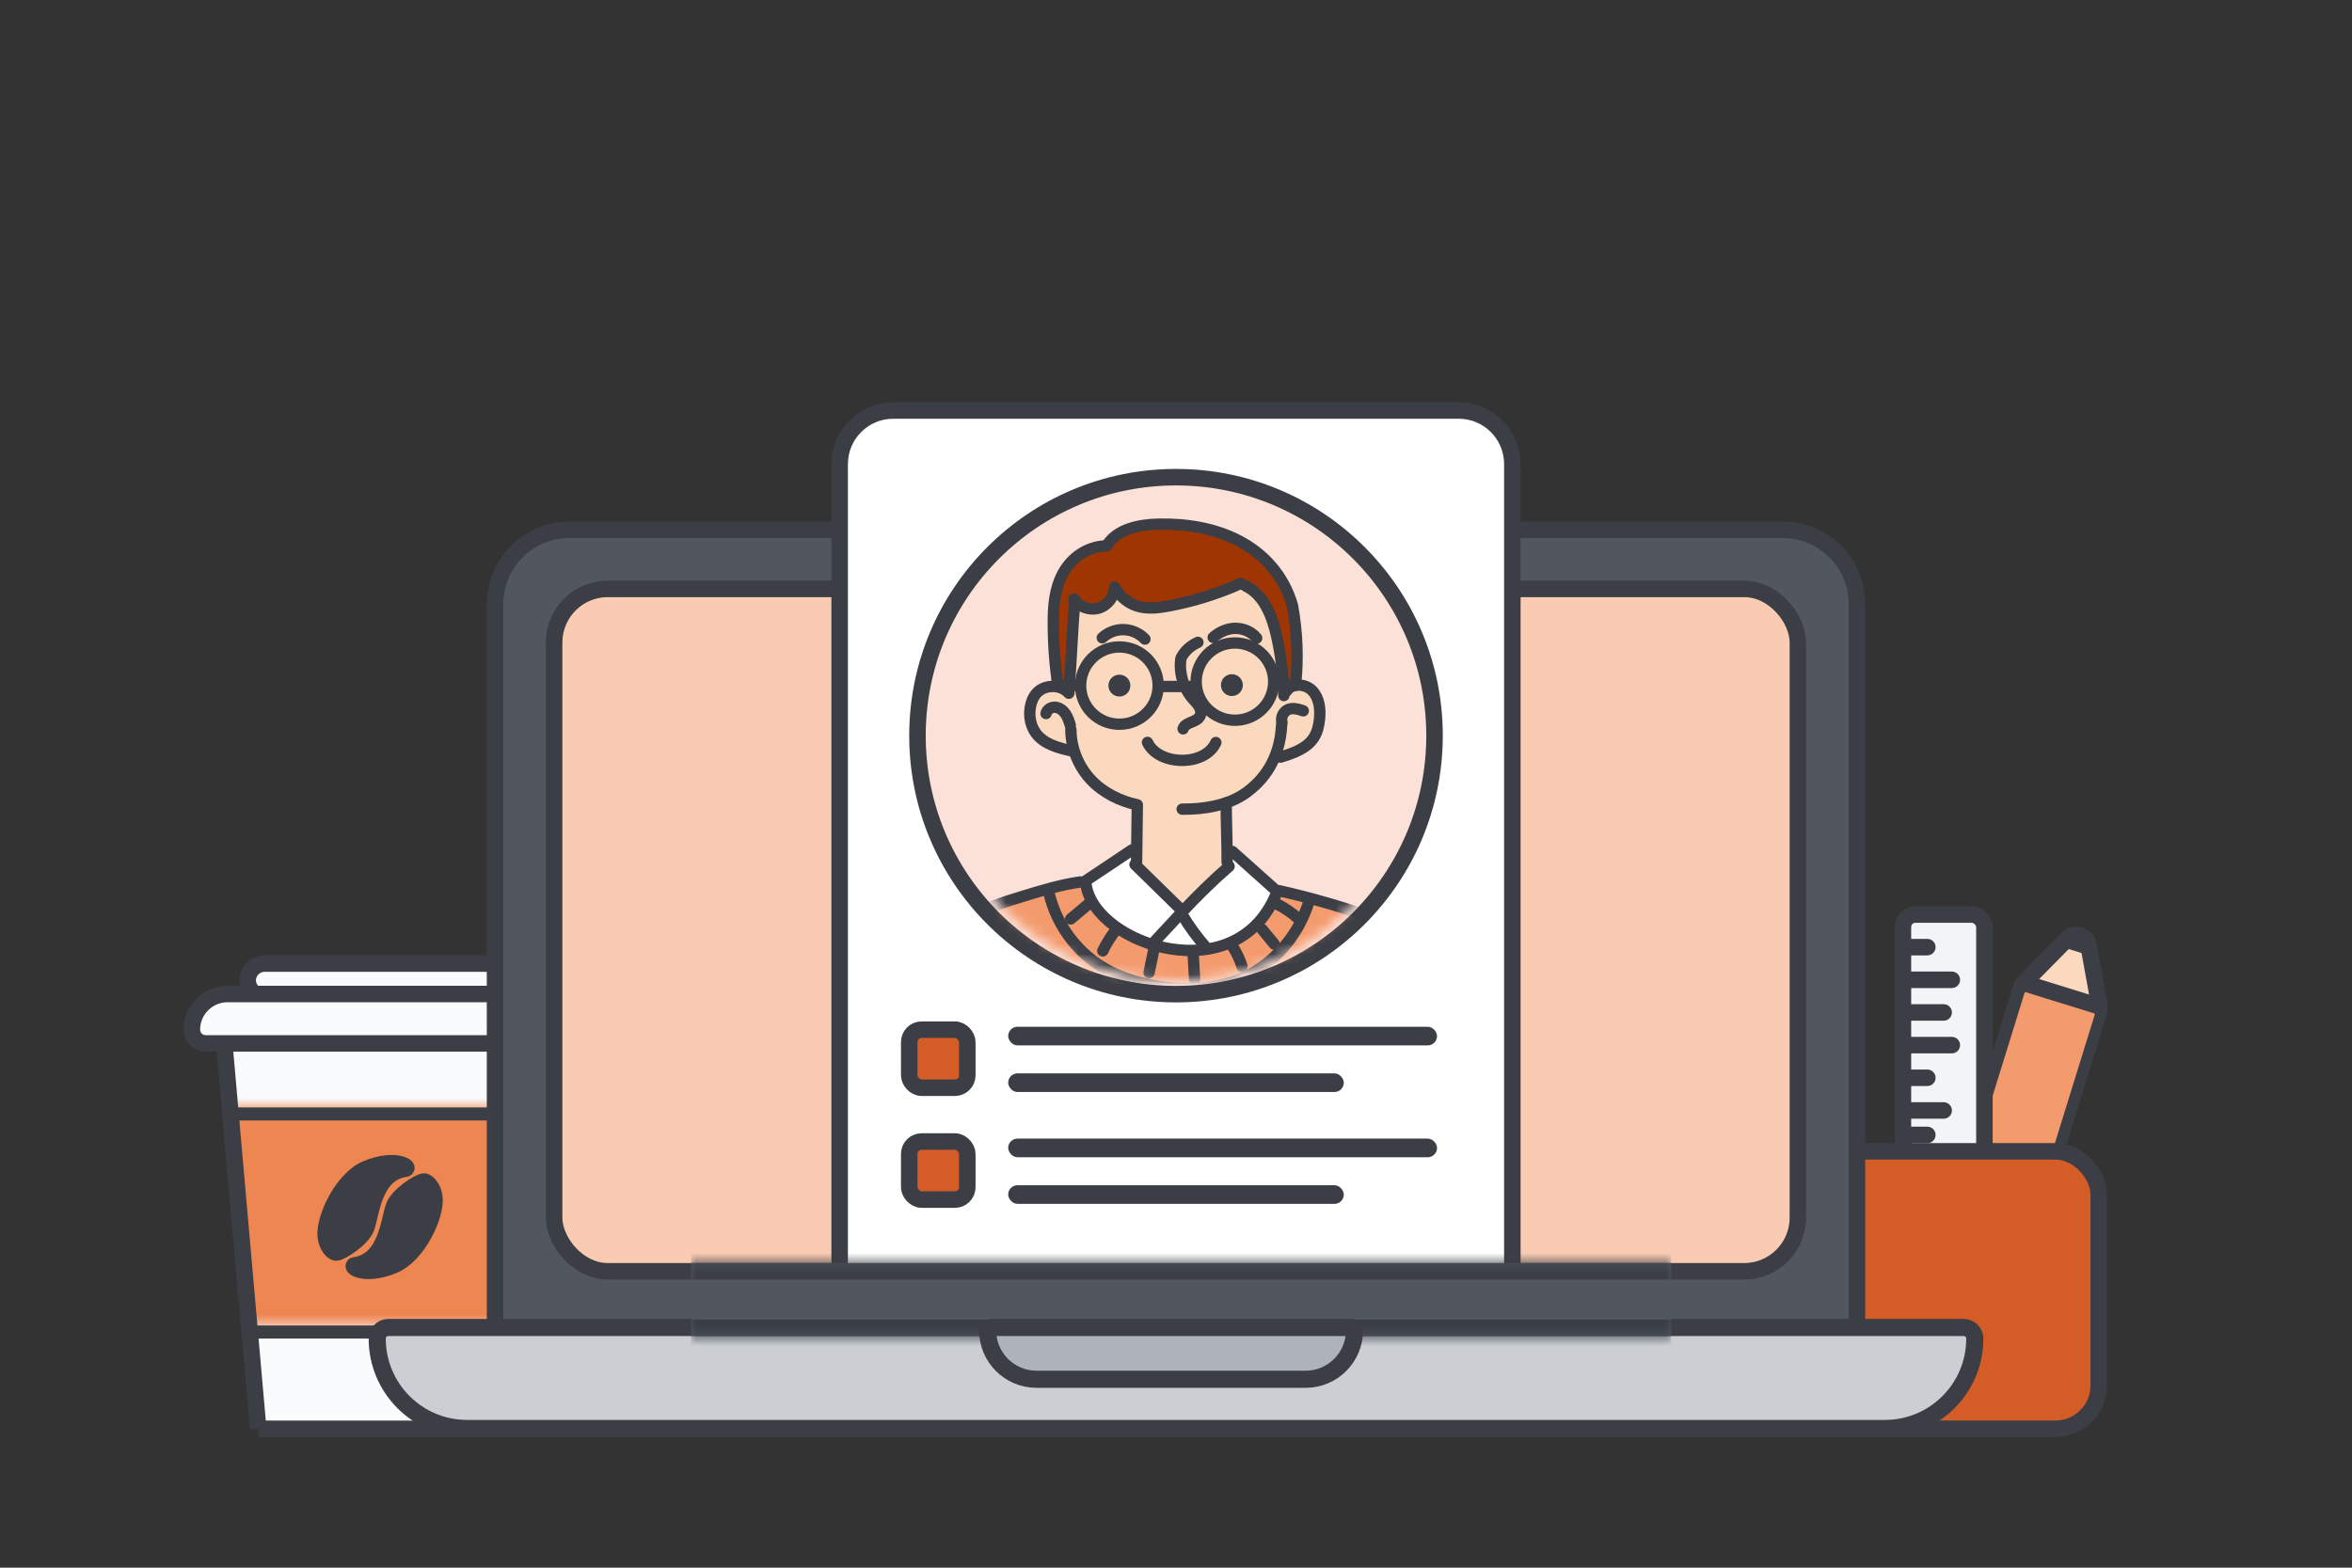 <?xml version="1.0" encoding="UTF-8"?> <svg xmlns="http://www.w3.org/2000/svg" xmlns:xlink="http://www.w3.org/1999/xlink" id="e0EM9CcoNuO1" viewBox="0 0 228 152" shape-rendering="geometricPrecision" text-rendering="geometricPrecision" width="228px" height="152px"><rect x="0" y="0" width="228" height="152" fill="#333333" stroke="none"/><g><g><g><path d="M195.934,95.739l-6.161,19.883c-.196.633.158,1.305.791,1.502l5.254,1.628c.633.196,1.305-.158,1.501-.791l6.161-19.883c.057-.184.069-.379.035-.568l-1.058-5.877c-.172-.957-1.352-1.323-2.035-.631l-4.196,4.249c-.135.137-.235.304-.292.488Z" fill="#fbd9bf" stroke="#3b3e45" stroke-width="1.6"></path><rect width="7.125" height="22.471" rx="1" ry="1" transform="matrix(.955 0.296-.296 0.955 196.524 95.411)" fill="#f49b6e"></rect><path d="M196.071,95.27l7.561,2.343" fill="none" stroke="#3b3e45" stroke-width="1.6" stroke-linejoin="round"></path><path d="M201.822,90.082l1.127,2.682-3.572-1.107l2.445-1.575Z" fill="#3b3e45"></path></g><g><rect width="7.9" height="27.692" rx="1.2" ry="1.2" transform="translate(184.467 88.675)" fill="#f2f4f7" stroke="#3b3e45" stroke-width="1.6"></rect><path d="M186.833,92.633c.442,0,.8-.358.8-.8s-.358-.8-.8-.8v1.6Zm-2.375,0h2.375v-1.6h-2.375v1.6Z" fill="#3b3e45"></path><path d="M189.208,95.8c.442,0,.8-.358.8-.8s-.358-.8-.8-.8v1.6Zm-4.75,0h4.75v-1.6h-4.75v1.6Z" fill="#3b3e45"></path><path d="M188.417,98.966c.442,0,.8-.358.8-.8s-.358-.8-.8-.8v1.6Zm-3.959,0h3.959v-1.6h-3.959v1.6Z" fill="#3b3e45"></path><path d="M189.208,102.133c.442,0,.8-.358.8-.8c0-.441-.358-.8-.8-.8v1.6Zm-4.75,0h4.75v-1.6h-4.75v1.6Z" fill="#3b3e45"></path><path d="M186.833,105.3c.442,0,.8-.358.8-.8s-.358-.8-.8-.8v1.6Zm-2.375,0h2.375v-1.6h-2.375v1.6Z" fill="#3b3e45"></path><path d="M188.417,108.467c.442,0,.8-.358.8-.8s-.358-.8-.8-.8v1.6Zm-3.959,0h3.959v-1.6h-3.959v1.6Z" fill="#3b3e45"></path><path d="M186.833,110.842c.442,0,.8-.358.8-.8s-.358-.8-.8-.8v1.6Zm-2.375,0h2.375v-1.6h-2.375v1.6Z" fill="#3b3e45"></path></g><rect width="28.483" height="26.9" rx="4.2" ry="4.2" transform="translate(174.967 111.633)" fill="#d45c26" stroke="#3b3e45" stroke-width="1.6"></rect></g><g><path d="M25.033,138.534L21.623,99.817h30.736L50.471,138.534h-25.439Z" fill="#fafbfc" stroke="#3b3e45" stroke-width="1.6"></path><g><g mask="url(#e0EM9CcoNuO25)"><g><path d="M25.033,138.534L21.623,99.817h30.736L50.471,138.534h-25.439Z" fill="#ee8652" stroke="#3b3e45" stroke-width="1.6"></path></g><mask id="e0EM9CcoNuO25" x="-150%" y="-150%" height="400%" width="400%"><rect width="38.225" height="19.542" rx="0" ry="0" transform="translate(16.633 108.175)" fill="#d9d9d9" stroke="#000" stroke-width="1.6"></rect></mask></g></g><rect width="25.442" height="3.317" rx="1.658" ry="1.658" transform="translate(24.008 93.425)" fill="#fafbfc" stroke="#3b3e45" stroke-width="1.6"></rect><path d="M22.061,96.375h29.336c1.911,0,3.461,1.55,3.461,3.461c0,.735-.596,1.331-1.331,1.331h-33.597c-.735,0-1.331-.596-1.331-1.331c0-1.912,1.55-3.461,3.461-3.461Z" fill="#fafbfc" stroke="#3b3e45" stroke-width="1.6"></path><rect width="30.483" height="1.267" rx="0" ry="0" transform="translate(21.733 107.375)" fill="#3b3e45"></rect><rect width="28.517" height="1.267" rx="0" ry="0" transform="translate(24.3 128.517)" fill="#3b3e45"></rect><g><path d="M35.522,118.984c-.373,1.119-2.458,2.458-2.95,2.458-.246,0-.843-.492-.983-1.475-.246-1.721,1.573-5.654,3.933-6.637c2.95-1.23,4.425,0,3.688,0-2.95.491-3.186,4.148-3.688,5.654Z" fill="#3b3e45" stroke="#3b3e45" stroke-width="1.6" stroke-linejoin="round"></path><path d="M38.169,117.017c.373-1.119,2.458-2.458,2.95-2.458.246,0,.843.491.983,1.475.246,1.721-1.573,5.654-3.933,6.637-2.95,1.229-4.425,0-3.688,0c2.95-.491,3.186-4.148,3.688-5.654Z" fill="#3b3e45" stroke="#3b3e45" stroke-width="1.6" stroke-linejoin="round"></path></g></g><g><path d="M55.19,51.371h117.621c3.976,0,7.2,3.224,7.2,7.2v70.418h-132.022v-70.418c0-3.976,3.224-7.2,7.2-7.2Z" fill="#52575e" stroke="#3b3e45" stroke-width="1.6"></path><rect width="120.568" height="66.165" rx="5.2" ry="5.2" transform="translate(53.716 57.097)" fill="#facbb3" stroke="#3b3e45" stroke-width="1.6"></rect><g id="e0EM9CcoNuO37" transform="translate(0-13)"><path d="M86.595,52.8h54.81c2.872,0,5.2,2.328,5.2,5.2v80.054h-65.21v-80.054c0-2.872,2.328-5.2,5.2-5.2Z" fill="#fff" stroke="#3b3e45" stroke-width="1.6"></path><path d="M139.062,84.328c0,13.841-11.22,25.062-25.062,25.062-13.841,0-25.062-11.221-25.062-25.062c0-13.841,11.221-25.062,25.062-25.062c13.842,0,25.062,11.221,25.062,25.062Z" fill="#fbe1d8" stroke="#3b3e45" stroke-width="1.6"></path><rect width="41.573" height="1.808" rx="0.904" ry="0.904" transform="translate(97.732 112.552)" fill="#3b3e45"></rect><rect width="41.573" height="1.808" rx="0.904" ry="0.904" transform="translate(97.732 123.397)" fill="#3b3e45"></rect><rect width="5.63" height="5.63" rx="1.2" ry="1.2" transform="translate(88.139 112.835)" fill="#d45c26" stroke="#3b3e45" stroke-width="1.6"></rect><rect width="5.63" height="5.63" rx="1.2" ry="1.2" transform="translate(88.139 123.68)" fill="#d45c26" stroke="#3b3e45" stroke-width="1.6"></rect><rect width="32.535" height="1.808" rx="0.904" ry="0.904" transform="translate(97.732 117.071)" fill="#3b3e45"></rect><rect width="32.535" height="1.808" rx="0.904" ry="0.904" transform="translate(97.732 127.916)" fill="#3b3e45"></rect><g><g mask="url(#e0EM9CcoNuO99)"><g><g><g mask="url(#e0EM9CcoNuO97)"><g><g><g><path d="M123.691,99.281c-1.531-1.373-3.062-2.747-4.594-4.12-3.036-.387-5.598-.401-8.154-.286-2.436,1.174-4.214,2.396-5.836,3.768.452,1.827,1.673,3.413,3.211,4.503s3.375,1.71,5.647,1.978c2.03.369,4.186.009,5.984-1s3.227-2.655,3.742-4.84v-.002Z" fill="#fff"></path><path d="M118.701,91.045c.082,2.009.236,4.014.459,6.012-1.496,1.457-2.917,2.713-4.337,3.969-1.618-1.353-3.048-2.709-4.549-3.981-.027-2.132-.014-4.046-.004-5.961-1.252-.239-2.404-.916-3.494-1.608-.476-.303-.952-.614-1.334-1.027-.631-.681-.957-1.579-1.267-2.451-1.535-.164-2.898-.675-3.709-1.702-.811-1.027-.963-2.582-.216-3.656s2.412-1.446,3.463-.663c.175-2.901.347-5.8.596-8.643.535.685,1.535.966,2.35.657s1.377-1.178,1.523-1.812c.575,1.101,1.827,1.72,3.065,1.847s2.478-.164,3.681-.479c1.763-.464,3.522-.994,5.435-1.888c1.784.912,2.96,2.733,3.539,4.646.579,1.913.633,3.938.951,5.744.269-.469.85-.737,1.383-.638.438.082.809.381,1.062.745.252.364.4.79.523,1.215.105.356.195.72.21,1.09.043,1.08-.581,2.113-1.439,2.776-.859.663-1.924,1.002-3.039,1.313-.88,2.068-2.681,3.727-4.852,4.494Z" fill="#fbd9bf"></path><path d="M125.479,72.883c.099,1.019.477,4.542.222,6.096-.419.515-.866.755-1.342.898-.082-1.962-.368-4.012-.93-5.984-.462-1.62-1.246-3.333-2.786-4.026-1.903.45-3.644,1.017-5.384,1.583-1.232.401-2.501.806-3.794.739s-2.642-.714-3.167-1.894c-.275.806-.848,1.592-1.63,1.855s-1.716-.014-2.223-.663c-.489,2.794-.746,5.548-.863,8.307-.466.241-.95-.07-1.161-.481-.212-.411-.22-.892-.224-1.354-.01-1.277-.021-2.553-.031-3.83-.014-1.784-.016-3.629.708-5.26.723-1.63,2.381-2.993,4.371-2.86.607-.976,1.642-1.641,2.748-1.966c1.107-.325,2.285-.336,3.979-.111c2.666.039,5.363.773,7.509,2.35c2.145,1.577,3.767,4.163,4.001,6.595l-.003.002Z" fill="#9f3502"></path><path d="M90.648,134.187c-.39-6.375-.382-12.774.023-19.146.472-3.007.901-5.509,1.328-8.009.25-1.465.528-2.991,1.416-4.184.959-1.284,2.492-2,3.999-2.557c2.41-.892,4.918-1.514,7.804-1.313.212,2.148,2.16,3.688,4.083,4.676c2.938,1.51,6.489,2.343,9.542,1.078c2.377-.984,4.119-3.117,5.563-5.277c2.559.646,5.101,1.356,7.624,2.127c1.375.422,2.91,1.009,3.762,2.711c1.349,5.128,1.953,10.451,1.914,16.206-.039,4.801-.078,9.602-.117,14.404l-46.946-.714.004-.002Z" fill="#f49b6e"></path><path d="M108.513,80.534c.587,0,1.063-.474,1.063-1.06c0-.585-.476-1.06-1.063-1.06s-1.063.474-1.063,1.06c0,.585.476,1.06,1.063,1.06Z" fill="#3b3e45"></path><path d="M119.417,80.487c.588,0,1.064-.474,1.064-1.06c0-.585-.476-1.06-1.064-1.06-.587,0-1.063.474-1.063,1.06c0,.585.476,1.06,1.063,1.06Z" fill="#3b3e45"></path></g><g><path d="M108.513,83.22c2.076,0,3.758-1.677,3.758-3.746s-1.682-3.746-3.758-3.746-3.759,1.677-3.759,3.746s1.683,3.746,3.759,3.746Z" fill="none" stroke="#3b3e45" stroke-width="1.1" stroke-linecap="round" stroke-linejoin="round"></path><path d="M119.713,82.833c2.076,0,3.758-1.677,3.758-3.746s-1.682-3.746-3.758-3.746-3.759,1.677-3.759,3.746s1.683,3.746,3.759,3.746Z" fill="none" stroke="#3b3e45" stroke-width="1.1" stroke-linecap="round" stroke-linejoin="round"></path><path d="M104.21,71.126c-.273,2.978-.355,5.976-.598,9.089-.782-.88-2.35-.88-3.132,0-.351.395-.54.91-.616,1.432-.123.843.043,1.743.546,2.43.809,1.107,2.275,1.471,3.619,1.759" fill="none" stroke="#3b3e45" stroke-width="1.1" stroke-linecap="round" stroke-linejoin="round"></path><path d="M103.81,83.758c.014,1.759.706,3.504,1.898,4.799c1.193,1.295,2.88,2.13,4.543,2.473-.024,1.86-.047,3.717-.072,5.577" fill="none" stroke="#3b3e45" stroke-width="1.1" stroke-linecap="round" stroke-linejoin="round"></path><path d="M114.597,91.454c2.072.022,4.451-.352,6.138-1.553c1.688-1.201,3.324-3.195,3.504-6.595" fill="none" stroke="#3b3e45" stroke-width="1.1" stroke-linecap="round" stroke-linejoin="round"></path><path d="M118.865,90.836c0,1.788.099,3.981.096,5.769" fill="none" stroke="#3b3e45" stroke-width="1.1" stroke-linecap="round" stroke-linejoin="round"></path><path d="M124.14,86.407c1.216-.374,2.527-.822,3.217-1.886.347-.536.493-1.178.556-1.812.097-.957-.018-2.009-.675-2.715s-1.985-.804-2.511,0" fill="none" stroke="#3b3e45" stroke-width="1.1" stroke-linecap="round" stroke-linejoin="round"></path><path d="M120.735,69.809c1.78.841,2.578,2.911,3.011,4.826.431,1.905.67,3.854.709,5.806" fill="none" stroke="#3b3e45" stroke-width="1.1" stroke-linecap="round" stroke-linejoin="round"></path><path d="M120.257,69.581c-2.193.98-4.5,1.704-6.861,2.154-.967.184-1.972.321-2.931.092s-1.866-.902-2.418-1.905c-.008.91-.661,1.78-1.538,2.04-.876.26-1.901-.106-2.408-.863" fill="none" stroke="#3b3e45" stroke-width="1.1" stroke-linecap="round" stroke-linejoin="round"></path><path d="M102.551,79.45c-.318-2.148-.466-4.322-.443-6.493.024-1.939.332-3.494,1.172-4.771.839-1.276,2.285-2.232,3.997-2.259.962-1.626,3.112-2.064,5.006-2.105c2.671-.059,5.395.362,7.768,1.585c2.373,1.223,4.364,3.304,5.235,6.28.472,2.557.574,5.182.299,7.768" fill="none" stroke="#3b3e45" stroke-width="1.1" stroke-linecap="round" stroke-linejoin="round"></path><path d="M101.402,82.181c.078-.391.511-.644.909-.608.398.037.745.307.971.636s.347.716.468,1.097" fill="none" stroke="#3b3e45" stroke-width="1.1" stroke-linecap="round" stroke-linejoin="round"></path><path d="M126.337,81.919c-.472-.16-.996-.319-1.458-.129-.472.194-.747.767-.603,1.256" fill="none" stroke="#3b3e45" stroke-width="1.1" stroke-linecap="round" stroke-linejoin="round"></path><path d="M106.854,74.839c.558-.524,1.328-.814,2.094-.792s1.517.36,2.042.916" fill="none" stroke="#3b3e45" stroke-width="1.1" stroke-linecap="round" stroke-linejoin="round"></path><path d="M117.606,74.802c.583-.528,1.351-.87,2.139-.878s1.587.329,2.076.947" fill="none" stroke="#3b3e45" stroke-width="1.1" stroke-linecap="round" stroke-linejoin="round"></path><path d="M116.124,75.279c-.688.315-1.287.818-1.644,1.542-.212,1.395.217,2.872,1.145,3.938.216.248.458.477.618.761s.228.651.07.937c-.335.61-1.437.542-1.624,1.211" fill="none" stroke="#3b3e45" stroke-width="1.1" stroke-linecap="round" stroke-linejoin="round"></path><path d="M111.235,84.981c1.078,2.281,5.555,2.369,6.628.012" fill="none" stroke="#3b3e45" stroke-width="1.1" stroke-linecap="round" stroke-linejoin="round"></path><path d="M112.735,79.56h3.106" fill="none" stroke="#3b3e45" stroke-width="1.1" stroke-linecap="round" stroke-linejoin="round"></path><path d="M123.845,79.362h1.314" fill="none" stroke="#3b3e45" stroke-width="1.1" stroke-linecap="round" stroke-linejoin="round"></path><path d="M104.612,79.481h-1.792" fill="none" stroke="#3b3e45" stroke-width="1.1" stroke-linecap="round" stroke-linejoin="round"></path><path d="M109.746,95.398c-1.578,1.054-3.155,2.105-4.733,3.159" fill="none" stroke="#3b3e45" stroke-width="1.1" stroke-linecap="round" stroke-linejoin="round"></path><path d="M119.468,95.56c1.359,1.215,2.72,2.428,4.079,3.643" fill="none" stroke="#3b3e45" stroke-width="1.1" stroke-linecap="round" stroke-linejoin="round"></path><path d="M110.023,96.82c1.497,1.467,2.995,2.932,4.492,4.398" fill="none" stroke="#3b3e45" stroke-width="1.1" stroke-linecap="round" stroke-linejoin="round"></path><path d="M119.148,96.998c-1.605,1.389-3.124,2.878-4.727,4.605l-2.383,2.561" fill="none" stroke="#3b3e45" stroke-width="1.1" stroke-linecap="round" stroke-linejoin="round"></path><path d="M114.641,101.76c.657,1.089,1.412,2.12,2.249,3.077" fill="none" stroke="#3b3e45" stroke-width="1.1" stroke-linecap="round" stroke-linejoin="round"></path><path d="M105.288,98.819c.897,5.834,14.778,10.463,18.535.571" fill="none" stroke="#3b3e45" stroke-width="1.1" stroke-linecap="round" stroke-linejoin="round"></path><path d="M104.717,98.514c-1.87.264-3.685.816-5.491,1.367-1.648.503-3.319,1.015-4.951,1.94-2.002,1.998-2.57,4.981-2.942,7.779-1.063,8.005-1.312,16.116-.743,24.17" fill="none" stroke="#3b3e45" stroke-width="1.1" stroke-linecap="round" stroke-linejoin="round"></path><path d="M123.991,99.359c3.054.689,6.07,1.558,9.022,2.602.675.239,1.383.511,2.254,1.237c1.513,3.742,1.837,7.844,2.04,11.874.329,6.515.384,13.045.164,19.567" fill="none" stroke="#3b3e45" stroke-width="1.1" stroke-linecap="round" stroke-linejoin="round"></path><path d="M96.214,108.028c.665,1.981,1.113,4.032,1.322,6.565.499,6.362.591,12.755.277,19.127" fill="none" stroke="#3b3e45" stroke-width="1.1" stroke-linecap="round" stroke-linejoin="round"></path><path d="M105.511,100.66l-1.72,1.438" fill="none" stroke="#3b3e45" stroke-width="1.1" stroke-linecap="round" stroke-linejoin="round"></path><path d="M108.024,103.36c-.435.573-.811,1.191-1.121,1.839" fill="none" stroke="#3b3e45" stroke-width="1.1" stroke-linecap="round" stroke-linejoin="round"></path><path d="M111.851,105.07l-.46,2.234" fill="none" stroke="#3b3e45" stroke-width="1.1" stroke-linecap="round" stroke-linejoin="round"></path><path d="M115.673,105.659l.131,2.3" fill="none" stroke="#3b3e45" stroke-width="1.1" stroke-linecap="round" stroke-linejoin="round"></path><path d="M119.555,104.878c.359.567.644,1.18.845,1.821" fill="none" stroke="#3b3e45" stroke-width="1.1" stroke-linecap="round" stroke-linejoin="round"></path><path d="M122.336,103.094l1.188,1.445" fill="none" stroke="#3b3e45" stroke-width="1.1" stroke-linecap="round" stroke-linejoin="round"></path><path d="M123.71,100.615c.835.411,1.611.947,2.289,1.585" fill="none" stroke="#3b3e45" stroke-width="1.1" stroke-linecap="round" stroke-linejoin="round"></path><path d="M101.696,99.615c.661,2.799,2.317,5.09,4.278,6.551c1.962,1.46,4.214,2.156,6.462,2.489c2.81.418,5.721.283,8.371-1c2.648-1.283,5.015-3.819,6.072-7.211" fill="none" stroke="#3b3e45" stroke-width="1.1" stroke-linecap="round" stroke-linejoin="round"></path></g></g></g><mask id="e0EM9CcoNuO97" x="-150%" y="-150%" height="400%" width="400%"><rect width="47.414" height="56.897" rx="0" ry="0" transform="translate(90.293 60.621)" fill="#fff"></rect></mask></g></g></g><mask id="e0EM9CcoNuO99" x="-150%" y="-150%" height="400%" width="400%"><ellipse rx="23.707" ry="23.707" transform="translate(114 84.328)" fill="#d9d9d9"></ellipse></mask></g></g></g><path d="M37.645,128.71h152.71c.596,0,1.079.483,1.079,1.079c0,4.813-3.901,8.714-8.714,8.714h-137.44c-4.813,0-8.714-3.901-8.714-8.714c0-.596.483-1.079,1.079-1.079Z" fill="#cbcfd4" stroke="#3b3e45" stroke-width="1.66"></path><g><path d="M67,122.46h95v7.08h-95v-7.08Z" fill="#52575e"></path><g mask="url(#e0EM9CcoNuO106)"><path d="M67,124.06h95v-3.2h-95v3.2Zm95,3.88h-95v3.2h95v-3.2Z" fill="#3b3e45"></path><mask id="e0EM9CcoNuO106" x="-150%" y="-150%" height="400%" width="400%"><path d="M67,122.46h95v7.08h-95v-7.08Z" fill="#fff"></path></mask></g></g><path d="M96.025,128.71h34.996c.156,0,.283.127.283.284c0,2.616-2.121,4.737-4.737,4.737h-26.088c-2.617,0-4.738-2.121-4.738-4.737c0-.157.127-.284.283-.284Z" fill="#aeb3bb" stroke="#3b3e45" stroke-width="1.66"></path></g></g></svg> 
